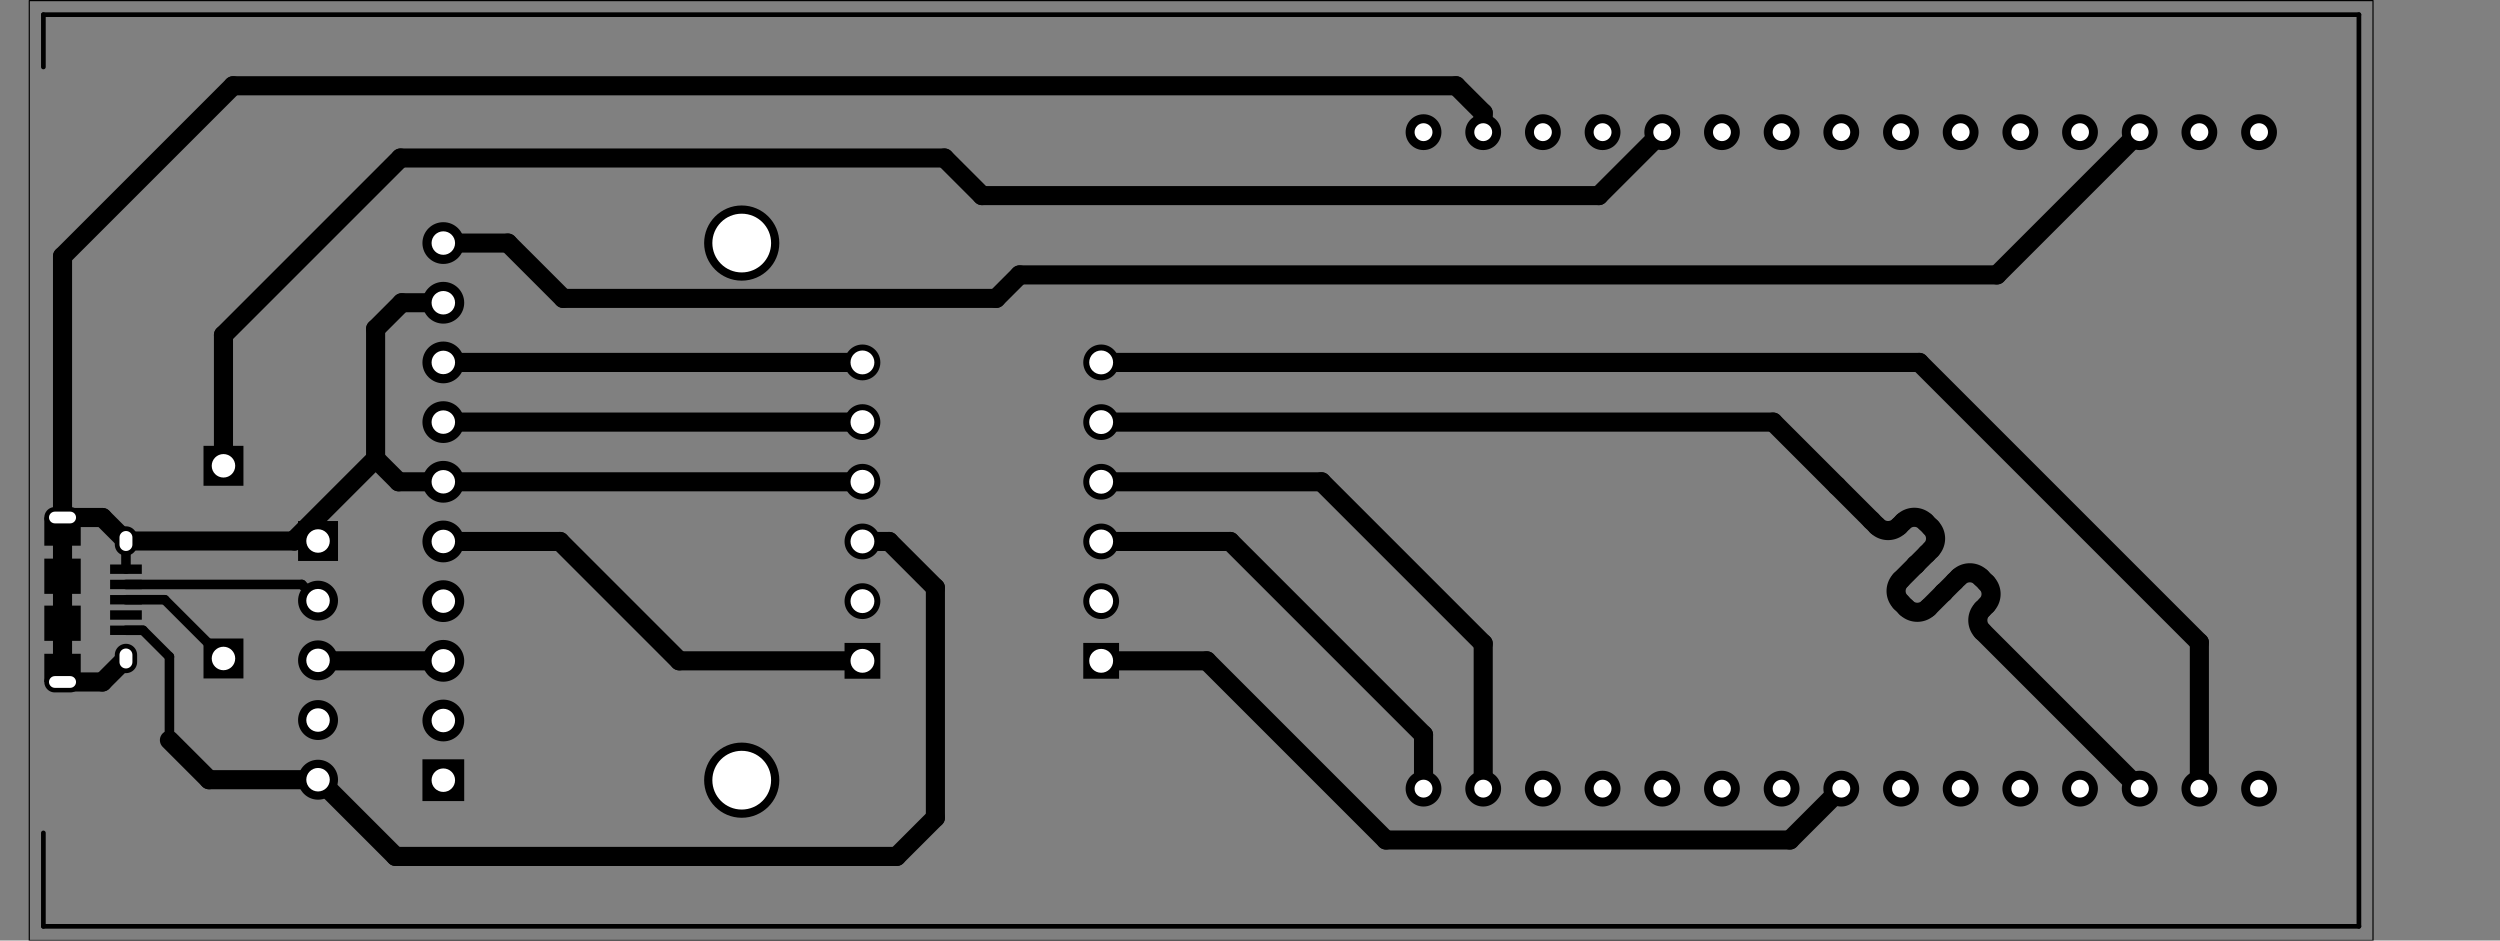 <?xml version="1.0" standalone="no"?>
 <!DOCTYPE svg PUBLIC "-//W3C//DTD SVG 1.1//EN" 
 "http://www.w3.org/Graphics/SVG/1.1/DTD/svg11.dtd"> 
<svg
  xmlns:svg="http://www.w3.org/2000/svg"
  xmlns="http://www.w3.org/2000/svg"
  xmlns:xlink="http://www.w3.org/1999/xlink"
  version="1.1"
  width="106.401mm" height="40.03mm" viewBox="0 0 106.401 40.03">
<rect x="0" y="0" width="106.401" height="40.03" fill="#808080" stroke="none"/>
<title>SVG Image created as ESP8266_Calib_Module-brd.svg date 2024/08/19 15:04:15 </title>
  <desc>Image generated by PCBNEW </desc>
<g style="fill:#000000; fill-opacity:1;stroke:#000000; stroke-opacity:1;
stroke-linecap:round; stroke-linejoin:round;"
 transform="translate(0 0) scale(1 1)">
<path style="fill:none; 
stroke:#000000; stroke-width:0.05; stroke-opacity:1; 
stroke-linecap:round; stroke-linejoin:round;fill:none"
d="M 100.996,0.025
1.246,0.025
1.246,40.025
100.996,40.025
Z" /> 
</g>
<g style="fill:none; 
stroke:#000000; stroke-width:0.5; stroke-opacity:1; 
stroke-linecap:round; stroke-linejoin:round;">
<path d="M2.986 29.025
L2.336 29.025
" />
</g>
<g style="fill:none; 
stroke:#000000; stroke-width:0.55; stroke-opacity:1; 
stroke-linecap:round; stroke-linejoin:round;">
<path d="M5.361 28.175
L5.361 27.875
" />
<path d="M5.361 23.175
L5.361 22.875
" />
</g>
<g style="fill:none; 
stroke:#000000; stroke-width:0.5; stroke-opacity:1; 
stroke-linecap:round; stroke-linejoin:round;">
<path d="M2.986 22.025
L2.336 22.025
" />
</g>
<g style="fill:#000000; fill-opacity:1; stroke:none;">
<circle cx="9.511" cy="28.025" r="0.5" /> 
</g>
<g style="fill:#000000; fill-opacity:1; stroke:none;">
<circle cx="96.146" cy="33.565" r="0.381" /> 
</g>
<g style="fill:#000000; fill-opacity:1; stroke:none;">
<circle cx="93.606" cy="33.565" r="0.381" /> 
</g>
<g style="fill:#000000; fill-opacity:1; stroke:none;">
<circle cx="91.066" cy="33.565" r="0.381" /> 
</g>
<g style="fill:#000000; fill-opacity:1; stroke:none;">
<circle cx="88.526" cy="33.565" r="0.381" /> 
</g>
<g style="fill:#000000; fill-opacity:1; stroke:none;">
<circle cx="85.986" cy="33.565" r="0.381" /> 
</g>
<g style="fill:#000000; fill-opacity:1; stroke:none;">
<circle cx="83.446" cy="33.565" r="0.381" /> 
</g>
<g style="fill:#000000; fill-opacity:1; stroke:none;">
<circle cx="80.906" cy="33.565" r="0.381" /> 
</g>
<g style="fill:#000000; fill-opacity:1; stroke:none;">
<circle cx="78.366" cy="33.565" r="0.381" /> 
</g>
<g style="fill:#000000; fill-opacity:1; stroke:none;">
<circle cx="75.826" cy="33.565" r="0.381" /> 
</g>
<g style="fill:#000000; fill-opacity:1; stroke:none;">
<circle cx="73.286" cy="33.565" r="0.381" /> 
</g>
<g style="fill:#000000; fill-opacity:1; stroke:none;">
<circle cx="70.746" cy="33.565" r="0.381" /> 
</g>
<g style="fill:#000000; fill-opacity:1; stroke:none;">
<circle cx="68.206" cy="33.565" r="0.381" /> 
</g>
<g style="fill:#000000; fill-opacity:1; stroke:none;">
<circle cx="65.666" cy="33.565" r="0.381" /> 
</g>
<g style="fill:#000000; fill-opacity:1; stroke:none;">
<circle cx="63.126" cy="33.565" r="0.381" /> 
</g>
<g style="fill:#000000; fill-opacity:1; stroke:none;">
<circle cx="60.586" cy="33.565" r="0.381" /> 
</g>
<g style="fill:#000000; fill-opacity:1; stroke:none;">
<circle cx="60.586" cy="5.625" r="0.381" /> 
</g>
<g style="fill:#000000; fill-opacity:1; stroke:none;">
<circle cx="63.126" cy="5.625" r="0.381" /> 
</g>
<g style="fill:#000000; fill-opacity:1; stroke:none;">
<circle cx="65.666" cy="5.625" r="0.381" /> 
</g>
<g style="fill:#000000; fill-opacity:1; stroke:none;">
<circle cx="68.206" cy="5.625" r="0.381" /> 
</g>
<g style="fill:#000000; fill-opacity:1; stroke:none;">
<circle cx="70.746" cy="5.625" r="0.381" /> 
</g>
<g style="fill:#000000; fill-opacity:1; stroke:none;">
<circle cx="73.286" cy="5.625" r="0.381" /> 
</g>
<g style="fill:#000000; fill-opacity:1; stroke:none;">
<circle cx="75.826" cy="5.625" r="0.381" /> 
</g>
<g style="fill:#000000; fill-opacity:1; stroke:none;">
<circle cx="78.366" cy="5.625" r="0.381" /> 
</g>
<g style="fill:#000000; fill-opacity:1; stroke:none;">
<circle cx="80.906" cy="5.625" r="0.381" /> 
</g>
<g style="fill:#000000; fill-opacity:1; stroke:none;">
<circle cx="83.446" cy="5.625" r="0.381" /> 
</g>
<g style="fill:#000000; fill-opacity:1; stroke:none;">
<circle cx="85.986" cy="5.625" r="0.381" /> 
</g>
<g style="fill:#000000; fill-opacity:1; stroke:none;">
<circle cx="88.526" cy="5.625" r="0.381" /> 
</g>
<g style="fill:#000000; fill-opacity:1; stroke:none;">
<circle cx="91.066" cy="5.625" r="0.381" /> 
</g>
<g style="fill:#000000; fill-opacity:1; stroke:none;">
<circle cx="93.606" cy="5.625" r="0.381" /> 
</g>
<g style="fill:#000000; fill-opacity:1; stroke:none;">
<circle cx="96.146" cy="5.625" r="0.381" /> 
</g>
<g style="fill:#000000; fill-opacity:1; stroke:none;">
<circle cx="36.706" cy="20.505" r="0.508" /> 
</g>
<g style="fill:#000000; fill-opacity:1; stroke:none;">
<circle cx="46.866" cy="20.505" r="0.508" /> 
</g>
<g style="fill:#000000; fill-opacity:1; stroke:none;">
<circle cx="36.706" cy="23.045" r="0.508" /> 
</g>
<g style="fill:#000000; fill-opacity:1; stroke:none;">
<circle cx="36.706" cy="28.125" r="0.508" /> 
</g>
<g style="fill:#000000; fill-opacity:1; stroke:none;">
<circle cx="36.706" cy="25.585" r="0.508" /> 
</g>
<g style="fill:#000000; fill-opacity:1; stroke:none;">
<circle cx="36.706" cy="17.965" r="0.508" /> 
</g>
<g style="fill:#000000; fill-opacity:1; stroke:none;">
<circle cx="36.706" cy="15.425" r="0.508" /> 
</g>
<g style="fill:#000000; fill-opacity:1; stroke:none;">
<circle cx="46.866" cy="23.045" r="0.508" /> 
</g>
<g style="fill:#000000; fill-opacity:1; stroke:none;">
<circle cx="46.866" cy="28.125" r="0.508" /> 
</g>
<g style="fill:#000000; fill-opacity:1; stroke:none;">
<circle cx="46.866" cy="25.585" r="0.508" /> 
</g>
<g style="fill:#000000; fill-opacity:1; stroke:none;">
<circle cx="46.866" cy="17.965" r="0.508" /> 
</g>
<g style="fill:#000000; fill-opacity:1; stroke:none;">
<circle cx="46.866" cy="15.425" r="0.508" /> 
</g>
<g style="fill:#000000; fill-opacity:1; stroke:none;">
<circle cx="18.868" cy="33.205" r="0.5" /> 
</g>
<g style="fill:#000000; fill-opacity:1; stroke:none;">
<circle cx="18.868" cy="30.665" r="0.5" /> 
</g>
<g style="fill:#000000; fill-opacity:1; stroke:none;">
<circle cx="18.868" cy="28.125" r="0.5" /> 
</g>
<g style="fill:#000000; fill-opacity:1; stroke:none;">
<circle cx="18.868" cy="25.585" r="0.5" /> 
</g>
<g style="fill:#000000; fill-opacity:1; stroke:none;">
<circle cx="18.868" cy="23.045" r="0.5" /> 
</g>
<g style="fill:#000000; fill-opacity:1; stroke:none;">
<circle cx="18.868" cy="20.505" r="0.5" /> 
</g>
<g style="fill:#000000; fill-opacity:1; stroke:none;">
<circle cx="18.868" cy="17.965" r="0.5" /> 
</g>
<g style="fill:#000000; fill-opacity:1; stroke:none;">
<circle cx="18.868" cy="15.425" r="0.5" /> 
</g>
<g style="fill:#000000; fill-opacity:1; stroke:none;">
<circle cx="18.868" cy="12.885" r="0.5" /> 
</g>
<g style="fill:#000000; fill-opacity:1; stroke:none;">
<circle cx="18.868" cy="10.345" r="0.5" /> 
</g>
<g style="fill:#000000; fill-opacity:1; stroke:none;">
<circle cx="31.568" cy="10.345" r="1.25" /> 
</g>
<g style="fill:#000000; fill-opacity:1; stroke:none;">
<circle cx="31.568" cy="33.205" r="1.25" /> 
</g>
<g style="fill:#000000; fill-opacity:1; stroke:none;">
<circle cx="9.511" cy="19.825" r="0.5" /> 
</g>
<g style="fill:#000000; fill-opacity:1; stroke:none;">
<circle cx="13.536" cy="23.025" r="0.5" /> 
</g>
<g style="fill:#000000; fill-opacity:1; stroke:none;">
<circle cx="13.536" cy="25.565" r="0.5" /> 
</g>
<g style="fill:#000000; fill-opacity:1; stroke:none;">
<circle cx="13.536" cy="28.105" r="0.5" /> 
</g>
<g style="fill:#000000; fill-opacity:1; stroke:none;">
<circle cx="13.536" cy="30.645" r="0.5" /> 
</g>
<g style="fill:#000000; fill-opacity:1; stroke:none;">
<circle cx="13.536" cy="33.185" r="0.5" /> 
<path style="fill:#000000; fill-opacity:1; stroke:none;fill-rule:evenodd;"
d="M 4.686,27.025
6.036,27.025
6.036,26.625
4.686,26.625
Z" /> 
<path style="fill:#000000; fill-opacity:1; stroke:none;fill-rule:evenodd;"
d="M 4.686,26.375
6.036,26.375
6.036,25.975
4.686,25.975
Z" /> 
<path style="fill:#000000; fill-opacity:1; stroke:none;fill-rule:evenodd;"
d="M 4.686,25.725
6.036,25.725
6.036,25.325
4.686,25.325
Z" /> 
<path style="fill:#000000; fill-opacity:1; stroke:none;fill-rule:evenodd;"
d="M 4.686,25.075
6.036,25.075
6.036,24.675
4.686,24.675
Z" /> 
<path style="fill:#000000; fill-opacity:1; stroke:none;fill-rule:evenodd;"
d="M 4.686,24.425
6.036,24.425
6.036,24.025
4.686,24.025
Z" /> 
</g>
<g style="fill:none; 
stroke:#000000; stroke-width:0.89; stroke-opacity:1; 
stroke-linecap:round; stroke-linejoin:round;">
<path d="M2.991 29.025
L2.331 29.025
" />
<path style="fill:#000000; fill-opacity:1; stroke:none;fill-rule:evenodd;"
d="M 1.886,29.025
3.436,29.025
3.436,27.825
1.886,27.825
Z" /> 
</g>
<g style="fill:none; 
stroke:#000000; stroke-width:0.95; stroke-opacity:1; 
stroke-linecap:round; stroke-linejoin:round;">
<path d="M5.361 28.175
L5.361 27.875
" />
<path style="fill:#000000; fill-opacity:1; stroke:none;fill-rule:evenodd;"
d="M 1.886,27.275
3.436,27.275
3.436,25.775
1.886,25.775
Z" /> 
<path style="fill:#000000; fill-opacity:1; stroke:none;fill-rule:evenodd;"
d="M 1.886,25.275
3.436,25.275
3.436,23.775
1.886,23.775
Z" /> 
</g>
<g style="fill:none; 
stroke:#000000; stroke-width:0.95; stroke-opacity:1; 
stroke-linecap:round; stroke-linejoin:round;">
<path d="M5.361 23.175
L5.361 22.875
" />
<path style="fill:#000000; fill-opacity:1; stroke:none;fill-rule:evenodd;"
d="M 1.886,23.225
3.436,23.225
3.436,22.025
1.886,22.025
Z" /> 
</g>
<g style="fill:none; 
stroke:#000000; stroke-width:0.89; stroke-opacity:1; 
stroke-linecap:round; stroke-linejoin:round;">
<path d="M2.991 22.025
L2.331 22.025
" />
<path style="fill:#000000; fill-opacity:1; stroke:none;fill-rule:evenodd;"
d="M 8.661,27.175
8.661,28.875
10.361,28.875
10.361,27.175
Z" /> 
</g>
<g style="fill:#000000; fill-opacity:1; stroke:none;">
<circle cx="96.146" cy="33.565" r="0.762" /> 
</g>
<g style="fill:#000000; fill-opacity:1; stroke:none;">
<circle cx="93.606" cy="33.565" r="0.762" /> 
</g>
<g style="fill:#000000; fill-opacity:1; stroke:none;">
<circle cx="91.066" cy="33.565" r="0.762" /> 
</g>
<g style="fill:#000000; fill-opacity:1; stroke:none;">
<circle cx="88.526" cy="33.565" r="0.762" /> 
</g>
<g style="fill:#000000; fill-opacity:1; stroke:none;">
<circle cx="85.986" cy="33.565" r="0.762" /> 
</g>
<g style="fill:#000000; fill-opacity:1; stroke:none;">
<circle cx="83.446" cy="33.565" r="0.762" /> 
</g>
<g style="fill:#000000; fill-opacity:1; stroke:none;">
<circle cx="80.906" cy="33.565" r="0.762" /> 
</g>
<g style="fill:#000000; fill-opacity:1; stroke:none;">
<circle cx="78.366" cy="33.565" r="0.762" /> 
</g>
<g style="fill:#000000; fill-opacity:1; stroke:none;">
<circle cx="75.826" cy="33.565" r="0.762" /> 
</g>
<g style="fill:#000000; fill-opacity:1; stroke:none;">
<circle cx="73.286" cy="33.565" r="0.762" /> 
</g>
<g style="fill:#000000; fill-opacity:1; stroke:none;">
<circle cx="70.746" cy="33.565" r="0.762" /> 
</g>
<g style="fill:#000000; fill-opacity:1; stroke:none;">
<circle cx="68.206" cy="33.565" r="0.762" /> 
</g>
<g style="fill:#000000; fill-opacity:1; stroke:none;">
<circle cx="65.666" cy="33.565" r="0.762" /> 
</g>
<g style="fill:#000000; fill-opacity:1; stroke:none;">
<circle cx="63.126" cy="33.565" r="0.762" /> 
</g>
<g style="fill:#000000; fill-opacity:1; stroke:none;">
<circle cx="60.586" cy="33.565" r="0.762" /> 
</g>
<g style="fill:#000000; fill-opacity:1; stroke:none;">
<circle cx="60.586" cy="5.625" r="0.762" /> 
</g>
<g style="fill:#000000; fill-opacity:1; stroke:none;">
<circle cx="63.126" cy="5.625" r="0.762" /> 
</g>
<g style="fill:#000000; fill-opacity:1; stroke:none;">
<circle cx="65.666" cy="5.625" r="0.762" /> 
</g>
<g style="fill:#000000; fill-opacity:1; stroke:none;">
<circle cx="68.206" cy="5.625" r="0.762" /> 
</g>
<g style="fill:#000000; fill-opacity:1; stroke:none;">
<circle cx="70.746" cy="5.625" r="0.762" /> 
</g>
<g style="fill:#000000; fill-opacity:1; stroke:none;">
<circle cx="73.286" cy="5.625" r="0.762" /> 
</g>
<g style="fill:#000000; fill-opacity:1; stroke:none;">
<circle cx="75.826" cy="5.625" r="0.762" /> 
</g>
<g style="fill:#000000; fill-opacity:1; stroke:none;">
<circle cx="78.366" cy="5.625" r="0.762" /> 
</g>
<g style="fill:#000000; fill-opacity:1; stroke:none;">
<circle cx="80.906" cy="5.625" r="0.762" /> 
</g>
<g style="fill:#000000; fill-opacity:1; stroke:none;">
<circle cx="83.446" cy="5.625" r="0.762" /> 
</g>
<g style="fill:#000000; fill-opacity:1; stroke:none;">
<circle cx="85.986" cy="5.625" r="0.762" /> 
</g>
<g style="fill:#000000; fill-opacity:1; stroke:none;">
<circle cx="88.526" cy="5.625" r="0.762" /> 
</g>
<g style="fill:#000000; fill-opacity:1; stroke:none;">
<circle cx="91.066" cy="5.625" r="0.762" /> 
</g>
<g style="fill:#000000; fill-opacity:1; stroke:none;">
<circle cx="93.606" cy="5.625" r="0.762" /> 
</g>
<g style="fill:#000000; fill-opacity:1; stroke:none;">
<circle cx="96.146" cy="5.625" r="0.762" /> 
</g>
<g style="fill:#000000; fill-opacity:1; stroke:none;">
<circle cx="36.706" cy="20.505" r="0.762" /> 
</g>
<g style="fill:#000000; fill-opacity:1; stroke:none;">
<circle cx="46.866" cy="20.505" r="0.762" /> 
</g>
<g style="fill:#000000; fill-opacity:1; stroke:none;">
<circle cx="36.706" cy="23.045" r="0.762" /> 
<path style="fill:#000000; fill-opacity:1; stroke:none;fill-rule:evenodd;"
d="M 37.468,28.887
37.468,27.363
35.944,27.363
35.944,28.887
Z" /> 
</g>
<g style="fill:#000000; fill-opacity:1; stroke:none;">
<circle cx="36.706" cy="25.585" r="0.762" /> 
</g>
<g style="fill:#000000; fill-opacity:1; stroke:none;">
<circle cx="36.706" cy="17.965" r="0.762" /> 
</g>
<g style="fill:#000000; fill-opacity:1; stroke:none;">
<circle cx="36.706" cy="15.425" r="0.762" /> 
</g>
<g style="fill:#000000; fill-opacity:1; stroke:none;">
<circle cx="46.866" cy="23.045" r="0.762" /> 
<path style="fill:#000000; fill-opacity:1; stroke:none;fill-rule:evenodd;"
d="M 47.628,28.887
47.628,27.363
46.104,27.363
46.104,28.887
Z" /> 
</g>
<g style="fill:#000000; fill-opacity:1; stroke:none;">
<circle cx="46.866" cy="25.585" r="0.762" /> 
</g>
<g style="fill:#000000; fill-opacity:1; stroke:none;">
<circle cx="46.866" cy="17.965" r="0.762" /> 
</g>
<g style="fill:#000000; fill-opacity:1; stroke:none;">
<circle cx="46.866" cy="15.425" r="0.762" /> 
<path style="fill:#000000; fill-opacity:1; stroke:none;fill-rule:evenodd;"
d="M 19.757,32.316
17.979,32.316
17.979,34.094
19.757,34.094
Z" /> 
</g>
<g style="fill:#000000; fill-opacity:1; stroke:none;">
<circle cx="18.868" cy="30.665" r="0.889" /> 
</g>
<g style="fill:#000000; fill-opacity:1; stroke:none;">
<circle cx="18.868" cy="28.125" r="0.889" /> 
</g>
<g style="fill:#000000; fill-opacity:1; stroke:none;">
<circle cx="18.868" cy="25.585" r="0.889" /> 
</g>
<g style="fill:#000000; fill-opacity:1; stroke:none;">
<circle cx="18.868" cy="23.045" r="0.889" /> 
</g>
<g style="fill:#000000; fill-opacity:1; stroke:none;">
<circle cx="18.868" cy="20.505" r="0.889" /> 
</g>
<g style="fill:#000000; fill-opacity:1; stroke:none;">
<circle cx="18.868" cy="17.965" r="0.889" /> 
</g>
<g style="fill:#000000; fill-opacity:1; stroke:none;">
<circle cx="18.868" cy="15.425" r="0.889" /> 
</g>
<g style="fill:#000000; fill-opacity:1; stroke:none;">
<circle cx="18.868" cy="12.885" r="0.889" /> 
</g>
<g style="fill:#000000; fill-opacity:1; stroke:none;">
<circle cx="18.868" cy="10.345" r="0.889" /> 
</g>
<g style="fill:#000000; fill-opacity:1; stroke:none;">
<circle cx="31.568" cy="10.345" r="1.6" /> 
</g>
<g style="fill:#000000; fill-opacity:1; stroke:none;">
<circle cx="31.568" cy="33.205" r="1.6" /> 
<path style="fill:#000000; fill-opacity:1; stroke:none;fill-rule:evenodd;"
d="M 8.661,18.975
8.661,20.675
10.361,20.675
10.361,18.975
Z" /> 
<path style="fill:#000000; fill-opacity:1; stroke:none;fill-rule:evenodd;"
d="M 12.686,22.175
12.686,23.875
14.386,23.875
14.386,22.175
Z" /> 
</g>
<g style="fill:#000000; fill-opacity:1; stroke:none;">
<circle cx="13.536" cy="25.565" r="0.85" /> 
<circle cx="13.536" cy="28.105" r="0.85" /> 
<circle cx="13.536" cy="30.645" r="0.85" /> 
<circle cx="13.536" cy="33.185" r="0.85" /> 
</g>
<g style="fill:none; 
stroke:#000000; stroke-width:0.2; stroke-opacity:1; 
stroke-linecap:round; stroke-linejoin:round;">
<path d="M1.846 39.425
L1.846 35.45
" />
<path d="M100.396 39.425
L1.846 39.425
" />
<path d="M1.846 0.625
L100.396 0.625
" />
<path d="M100.396 0.625
L100.396 39.425
" />
<path d="M1.846 2.85
L1.846 0.625
" />
</g>
<g style="fill:none; 
stroke:#000000; stroke-width:0.813; stroke-opacity:1; 
stroke-linecap:round; stroke-linejoin:round;">
<path d="M93.606 33.565
L93.606 27.345
" />
<path d="M46.866 15.425
L81.686 15.425
" />
<path d="M93.606 27.345
L81.686 15.425
" />
<path d="M68.046 8.325
L70.746 5.625
" />
<path d="M41.796 8.325
L68.046 8.325
" />
<path d="M9.511 14.26
L17.046 6.725
" />
<path d="M60.586 31.275
L60.586 33.565
" />
<path d="M9.511 19.825
L9.511 14.26
" />
<path d="M52.356 23.045
L60.586 31.275
" />
<path d="M46.616 23.045
L52.356 23.045
" />
<path d="M17.046 6.725
L40.196 6.725
" />
<path d="M40.196 6.725
L41.796 8.325
" />
<path d="M51.361 28.125
L46.616 28.125
" />
<path d="M76.181 35.75
L58.986 35.75
" />
<path d="M78.366 33.565
L76.181 35.75
" />
<path d="M58.986 35.75
L51.361 28.125
" />
</g>
<g style="fill:none; 
stroke:#000000; stroke-width:0.406; stroke-opacity:1; 
stroke-linecap:round; stroke-linejoin:round;">
<path d="M7.211 27.95
L7.211 31.5
" />
</g>
<g style="fill:none; 
stroke:#000000; stroke-width:0.813; stroke-opacity:1; 
stroke-linecap:round; stroke-linejoin:round;">
<path d="M36.706 23.045
L37.841 23.045
" />
<path d="M8.896 33.185
L7.211 31.5
" />
<path d="M21.616 10.345
L23.971 12.7
" />
<path d="M18.868 10.345
L21.616 10.345
" />
<path d="M37.841 23.045
L39.811 25.015
" />
<path d="M23.971 12.7
L42.396 12.7
" />
<path d="M13.536 33.185
L8.896 33.185
" />
</g>
<g style="fill:none; 
stroke:#000000; stroke-width:0.406; stroke-opacity:1; 
stroke-linecap:round; stroke-linejoin:round;">
<path d="M5.361 26.825
L6.086 26.825
" />
</g>
<g style="fill:none; 
stroke:#000000; stroke-width:0.813; stroke-opacity:1; 
stroke-linecap:round; stroke-linejoin:round;">
<path d="M39.811 34.8
L38.161 36.45
" />
<path d="M42.396 12.7
L43.396 11.7
" />
</g>
<g style="fill:none; 
stroke:#000000; stroke-width:0.406; stroke-opacity:1; 
stroke-linecap:round; stroke-linejoin:round;">
<path d="M6.086 26.825
L7.211 27.95
" />
</g>
<g style="fill:none; 
stroke:#000000; stroke-width:0.813; stroke-opacity:1; 
stroke-linecap:round; stroke-linejoin:round;">
<path d="M43.396 11.7
L84.991 11.7
" />
<path d="M84.991 11.7
L91.066 5.625
" />
<path d="M39.811 25.015
L39.811 34.8
" />
<path d="M38.161 36.45
L16.836 36.45
" />
<path d="M16.836 36.45
L13.571 33.185
" />
<path d="M13.571 33.185
L13.536 33.185
" />
<path d="M82.719 25.219
L82.719 25.219
" />
<path d="M75.466 17.965
L46.866 17.965
" />
<path d="M79.885 22.385
L79.649 22.148
" />
<path d="M83.192 24.746
L82.719 25.219
" />
<path d="M81.13 25.864
L80.894 25.627
" />
<path d="M84.373 25.927
L84.545 25.755
" />
<path d="M81.002 22.212
L80.83 22.385
" />
<path d="M81.538 24.038
L81.538 24.038
" />
<path d="M83.364 24.574
L83.192 24.746
" />
<path d="M82.183 22.448
L81.947 22.212
" />
<path d="M84.545 24.81
L84.309 24.574
" />
<path d="M81.538 24.038
L82.011 23.566
" />
<path d="M80.894 24.683
L81.538 24.038
" />
<path d="M91.066 33.565
L84.373 26.872
" />
<path d="M79.649 22.148
L78.178 20.677
" />
<path d="M78.178 20.677
L75.466 17.965
" />
<path d="M82.011 23.566
L82.183 23.393
" />
<path d="M82.719 25.219
L82.074 25.864
" />
<path d="M84.373 25.927 A0.668 0.668 0.0 0 0 84.373 26.872" />
<path d="M84.545 25.755 A0.668 0.668 0.0 0 0 84.545 24.81" />
<path d="M84.309 24.574 A0.668 0.668 0.0 0 0 83.364 24.574" />
<path d="M79.885 22.385 A0.668 0.668 0.0 0 0 80.83 22.385" />
<path d="M81.13 25.864 A0.668 0.668 0.0 0 0 82.074 25.864" />
<path d="M80.894 24.683 A0.668 0.668 0.0 0 0 80.894 25.627" />
<path d="M81.947 22.212 A0.668 0.668 0.0 0 0 81.002 22.212" />
<path d="M82.183 23.393 A0.668 0.668 0.0 0 0 82.183 22.448" />
<path d="M36.456 15.425
L18.893 15.425
" />
<path d="M36.456 17.965
L18.893 17.965
" />
<path d="M12.536 23.025
L5.361 23.025
" />
<path d="M12.536 23.025
L12.536 22.975
" />
<path d="M18.868 12.885
L17.101 12.885
" />
<path d="M2.661 29.025
L4.361 29.025
" />
<path d="M63.126 27.39
L63.126 33.565
" />
<path d="M15.986 19.525
L16.966 20.505
" />
<path d="M18.868 20.505
L36.706 20.505
" />
<path d="M12.536 22.975
L15.986 19.525
" />
<path d="M16.966 20.505
L18.868 20.505
" />
<path d="M2.661 24.525
L2.661 26.525
" />
<path d="M56.241 20.505
L63.126 27.39
" />
<path d="M63.126 4.805
L61.971 3.65
" />
<path d="M2.661 22.025
L4.361 22.025
" />
<path d="M2.661 26.525
L2.661 28.425
" />
<path d="M63.126 5.625
L63.126 4.805
" />
<path d="M2.661 22.625
L2.661 24.525
" />
<path d="M2.661 10.91
L2.661 22.625
" />
<path d="M9.921 3.65
L2.661 10.91
" />
<path d="M46.616 20.505
L56.241 20.505
" />
<path d="M4.361 22.025
L5.361 23.025
" />
<path d="M15.986 14
L15.986 19.525
" />
<path d="M61.971 3.65
L9.921 3.65
" />
<path d="M4.361 29.025
L5.361 28.025
" />
<path d="M17.101 12.885
L15.986 14
" />
</g>
<g style="fill:none; 
stroke:#000000; stroke-width:0.406; stroke-opacity:1; 
stroke-linecap:round; stroke-linejoin:round;">
<path d="M5.361 24.225
L5.361 23.025
" />
</g>
<g style="fill:none; 
stroke:#000000; stroke-width:0.813; stroke-opacity:1; 
stroke-linecap:round; stroke-linejoin:round;">
<path d="M28.911 28.125
L36.706 28.125
" />
<path d="M18.868 23.045
L23.831 23.045
" />
<path d="M23.831 23.045
L28.911 28.125
" />
<path d="M18.868 28.125
L13.556 28.125
" />
<path d="M13.556 28.125
L13.536 28.105
" />
<path d="M18.848 28.105
L18.868 28.125
" />
</g>
<g style="fill:none; 
stroke:#000000; stroke-width:0.406; stroke-opacity:1; 
stroke-linecap:round; stroke-linejoin:round;">
<path d="M5.361 25.525
L7.011 25.525
" />
<path d="M7.011 25.525
L9.511 28.025
" />
<path d="M12.846 24.875
L13.536 25.565
" />
<path d="M5.361 24.875
L12.846 24.875
" />
</g>
<g style="fill:none; 
stroke:#FFFFFF; stroke-width:0.5; stroke-opacity:1; 
stroke-linecap:round; stroke-linejoin:round;">
<path d="M2.986 29.025
L2.336 29.025
" />
</g>
<g style="fill:none; 
stroke:#FFFFFF; stroke-width:0.55; stroke-opacity:1; 
stroke-linecap:round; stroke-linejoin:round;">
<path d="M5.361 28.175
L5.361 27.875
" />
<path d="M5.361 23.175
L5.361 22.875
" />
</g>
<g style="fill:none; 
stroke:#FFFFFF; stroke-width:0.5; stroke-opacity:1; 
stroke-linecap:round; stroke-linejoin:round;">
<path d="M2.986 22.025
L2.336 22.025
" />
</g>
<g style="fill:#FFFFFF; fill-opacity:1; stroke:none;">
<circle cx="9.511" cy="28.025" r="0.5" /> 
</g>
<g style="fill:#FFFFFF; fill-opacity:1; stroke:none;">
<circle cx="96.146" cy="33.565" r="0.381" /> 
</g>
<g style="fill:#FFFFFF; fill-opacity:1; stroke:none;">
<circle cx="93.606" cy="33.565" r="0.381" /> 
</g>
<g style="fill:#FFFFFF; fill-opacity:1; stroke:none;">
<circle cx="91.066" cy="33.565" r="0.381" /> 
</g>
<g style="fill:#FFFFFF; fill-opacity:1; stroke:none;">
<circle cx="88.526" cy="33.565" r="0.381" /> 
</g>
<g style="fill:#FFFFFF; fill-opacity:1; stroke:none;">
<circle cx="85.986" cy="33.565" r="0.381" /> 
</g>
<g style="fill:#FFFFFF; fill-opacity:1; stroke:none;">
<circle cx="83.446" cy="33.565" r="0.381" /> 
</g>
<g style="fill:#FFFFFF; fill-opacity:1; stroke:none;">
<circle cx="80.906" cy="33.565" r="0.381" /> 
</g>
<g style="fill:#FFFFFF; fill-opacity:1; stroke:none;">
<circle cx="78.366" cy="33.565" r="0.381" /> 
</g>
<g style="fill:#FFFFFF; fill-opacity:1; stroke:none;">
<circle cx="75.826" cy="33.565" r="0.381" /> 
</g>
<g style="fill:#FFFFFF; fill-opacity:1; stroke:none;">
<circle cx="73.286" cy="33.565" r="0.381" /> 
</g>
<g style="fill:#FFFFFF; fill-opacity:1; stroke:none;">
<circle cx="70.746" cy="33.565" r="0.381" /> 
</g>
<g style="fill:#FFFFFF; fill-opacity:1; stroke:none;">
<circle cx="68.206" cy="33.565" r="0.381" /> 
</g>
<g style="fill:#FFFFFF; fill-opacity:1; stroke:none;">
<circle cx="65.666" cy="33.565" r="0.381" /> 
</g>
<g style="fill:#FFFFFF; fill-opacity:1; stroke:none;">
<circle cx="63.126" cy="33.565" r="0.381" /> 
</g>
<g style="fill:#FFFFFF; fill-opacity:1; stroke:none;">
<circle cx="60.586" cy="33.565" r="0.381" /> 
</g>
<g style="fill:#FFFFFF; fill-opacity:1; stroke:none;">
<circle cx="60.586" cy="5.625" r="0.381" /> 
</g>
<g style="fill:#FFFFFF; fill-opacity:1; stroke:none;">
<circle cx="63.126" cy="5.625" r="0.381" /> 
</g>
<g style="fill:#FFFFFF; fill-opacity:1; stroke:none;">
<circle cx="65.666" cy="5.625" r="0.381" /> 
</g>
<g style="fill:#FFFFFF; fill-opacity:1; stroke:none;">
<circle cx="68.206" cy="5.625" r="0.381" /> 
</g>
<g style="fill:#FFFFFF; fill-opacity:1; stroke:none;">
<circle cx="70.746" cy="5.625" r="0.381" /> 
</g>
<g style="fill:#FFFFFF; fill-opacity:1; stroke:none;">
<circle cx="73.286" cy="5.625" r="0.381" /> 
</g>
<g style="fill:#FFFFFF; fill-opacity:1; stroke:none;">
<circle cx="75.826" cy="5.625" r="0.381" /> 
</g>
<g style="fill:#FFFFFF; fill-opacity:1; stroke:none;">
<circle cx="78.366" cy="5.625" r="0.381" /> 
</g>
<g style="fill:#FFFFFF; fill-opacity:1; stroke:none;">
<circle cx="80.906" cy="5.625" r="0.381" /> 
</g>
<g style="fill:#FFFFFF; fill-opacity:1; stroke:none;">
<circle cx="83.446" cy="5.625" r="0.381" /> 
</g>
<g style="fill:#FFFFFF; fill-opacity:1; stroke:none;">
<circle cx="85.986" cy="5.625" r="0.381" /> 
</g>
<g style="fill:#FFFFFF; fill-opacity:1; stroke:none;">
<circle cx="88.526" cy="5.625" r="0.381" /> 
</g>
<g style="fill:#FFFFFF; fill-opacity:1; stroke:none;">
<circle cx="91.066" cy="5.625" r="0.381" /> 
</g>
<g style="fill:#FFFFFF; fill-opacity:1; stroke:none;">
<circle cx="93.606" cy="5.625" r="0.381" /> 
</g>
<g style="fill:#FFFFFF; fill-opacity:1; stroke:none;">
<circle cx="96.146" cy="5.625" r="0.381" /> 
</g>
<g style="fill:#FFFFFF; fill-opacity:1; stroke:none;">
<circle cx="36.706" cy="20.505" r="0.508" /> 
</g>
<g style="fill:#FFFFFF; fill-opacity:1; stroke:none;">
<circle cx="46.866" cy="20.505" r="0.508" /> 
</g>
<g style="fill:#FFFFFF; fill-opacity:1; stroke:none;">
<circle cx="36.706" cy="23.045" r="0.508" /> 
</g>
<g style="fill:#FFFFFF; fill-opacity:1; stroke:none;">
<circle cx="36.706" cy="28.125" r="0.508" /> 
</g>
<g style="fill:#FFFFFF; fill-opacity:1; stroke:none;">
<circle cx="36.706" cy="25.585" r="0.508" /> 
</g>
<g style="fill:#FFFFFF; fill-opacity:1; stroke:none;">
<circle cx="36.706" cy="17.965" r="0.508" /> 
</g>
<g style="fill:#FFFFFF; fill-opacity:1; stroke:none;">
<circle cx="36.706" cy="15.425" r="0.508" /> 
</g>
<g style="fill:#FFFFFF; fill-opacity:1; stroke:none;">
<circle cx="46.866" cy="23.045" r="0.508" /> 
</g>
<g style="fill:#FFFFFF; fill-opacity:1; stroke:none;">
<circle cx="46.866" cy="28.125" r="0.508" /> 
</g>
<g style="fill:#FFFFFF; fill-opacity:1; stroke:none;">
<circle cx="46.866" cy="25.585" r="0.508" /> 
</g>
<g style="fill:#FFFFFF; fill-opacity:1; stroke:none;">
<circle cx="46.866" cy="17.965" r="0.508" /> 
</g>
<g style="fill:#FFFFFF; fill-opacity:1; stroke:none;">
<circle cx="46.866" cy="15.425" r="0.508" /> 
</g>
<g style="fill:#FFFFFF; fill-opacity:1; stroke:none;">
<circle cx="18.868" cy="33.205" r="0.5" /> 
</g>
<g style="fill:#FFFFFF; fill-opacity:1; stroke:none;">
<circle cx="18.868" cy="30.665" r="0.5" /> 
</g>
<g style="fill:#FFFFFF; fill-opacity:1; stroke:none;">
<circle cx="18.868" cy="28.125" r="0.5" /> 
</g>
<g style="fill:#FFFFFF; fill-opacity:1; stroke:none;">
<circle cx="18.868" cy="25.585" r="0.5" /> 
</g>
<g style="fill:#FFFFFF; fill-opacity:1; stroke:none;">
<circle cx="18.868" cy="23.045" r="0.5" /> 
</g>
<g style="fill:#FFFFFF; fill-opacity:1; stroke:none;">
<circle cx="18.868" cy="20.505" r="0.5" /> 
</g>
<g style="fill:#FFFFFF; fill-opacity:1; stroke:none;">
<circle cx="18.868" cy="17.965" r="0.5" /> 
</g>
<g style="fill:#FFFFFF; fill-opacity:1; stroke:none;">
<circle cx="18.868" cy="15.425" r="0.5" /> 
</g>
<g style="fill:#FFFFFF; fill-opacity:1; stroke:none;">
<circle cx="18.868" cy="12.885" r="0.5" /> 
</g>
<g style="fill:#FFFFFF; fill-opacity:1; stroke:none;">
<circle cx="18.868" cy="10.345" r="0.5" /> 
</g>
<g style="fill:#FFFFFF; fill-opacity:1; stroke:none;">
<circle cx="31.568" cy="10.345" r="1.25" /> 
</g>
<g style="fill:#FFFFFF; fill-opacity:1; stroke:none;">
<circle cx="31.568" cy="33.205" r="1.25" /> 
</g>
<g style="fill:#FFFFFF; fill-opacity:1; stroke:none;">
<circle cx="9.511" cy="19.825" r="0.5" /> 
</g>
<g style="fill:#FFFFFF; fill-opacity:1; stroke:none;">
<circle cx="13.536" cy="23.025" r="0.5" /> 
</g>
<g style="fill:#FFFFFF; fill-opacity:1; stroke:none;">
<circle cx="13.536" cy="25.565" r="0.5" /> 
</g>
<g style="fill:#FFFFFF; fill-opacity:1; stroke:none;">
<circle cx="13.536" cy="28.105" r="0.5" /> 
</g>
<g style="fill:#FFFFFF; fill-opacity:1; stroke:none;">
<circle cx="13.536" cy="30.645" r="0.5" /> 
</g>
<g style="fill:#FFFFFF; fill-opacity:1; stroke:none;">
<circle cx="13.536" cy="33.185" r="0.5" /> 
</g> 
</svg>

